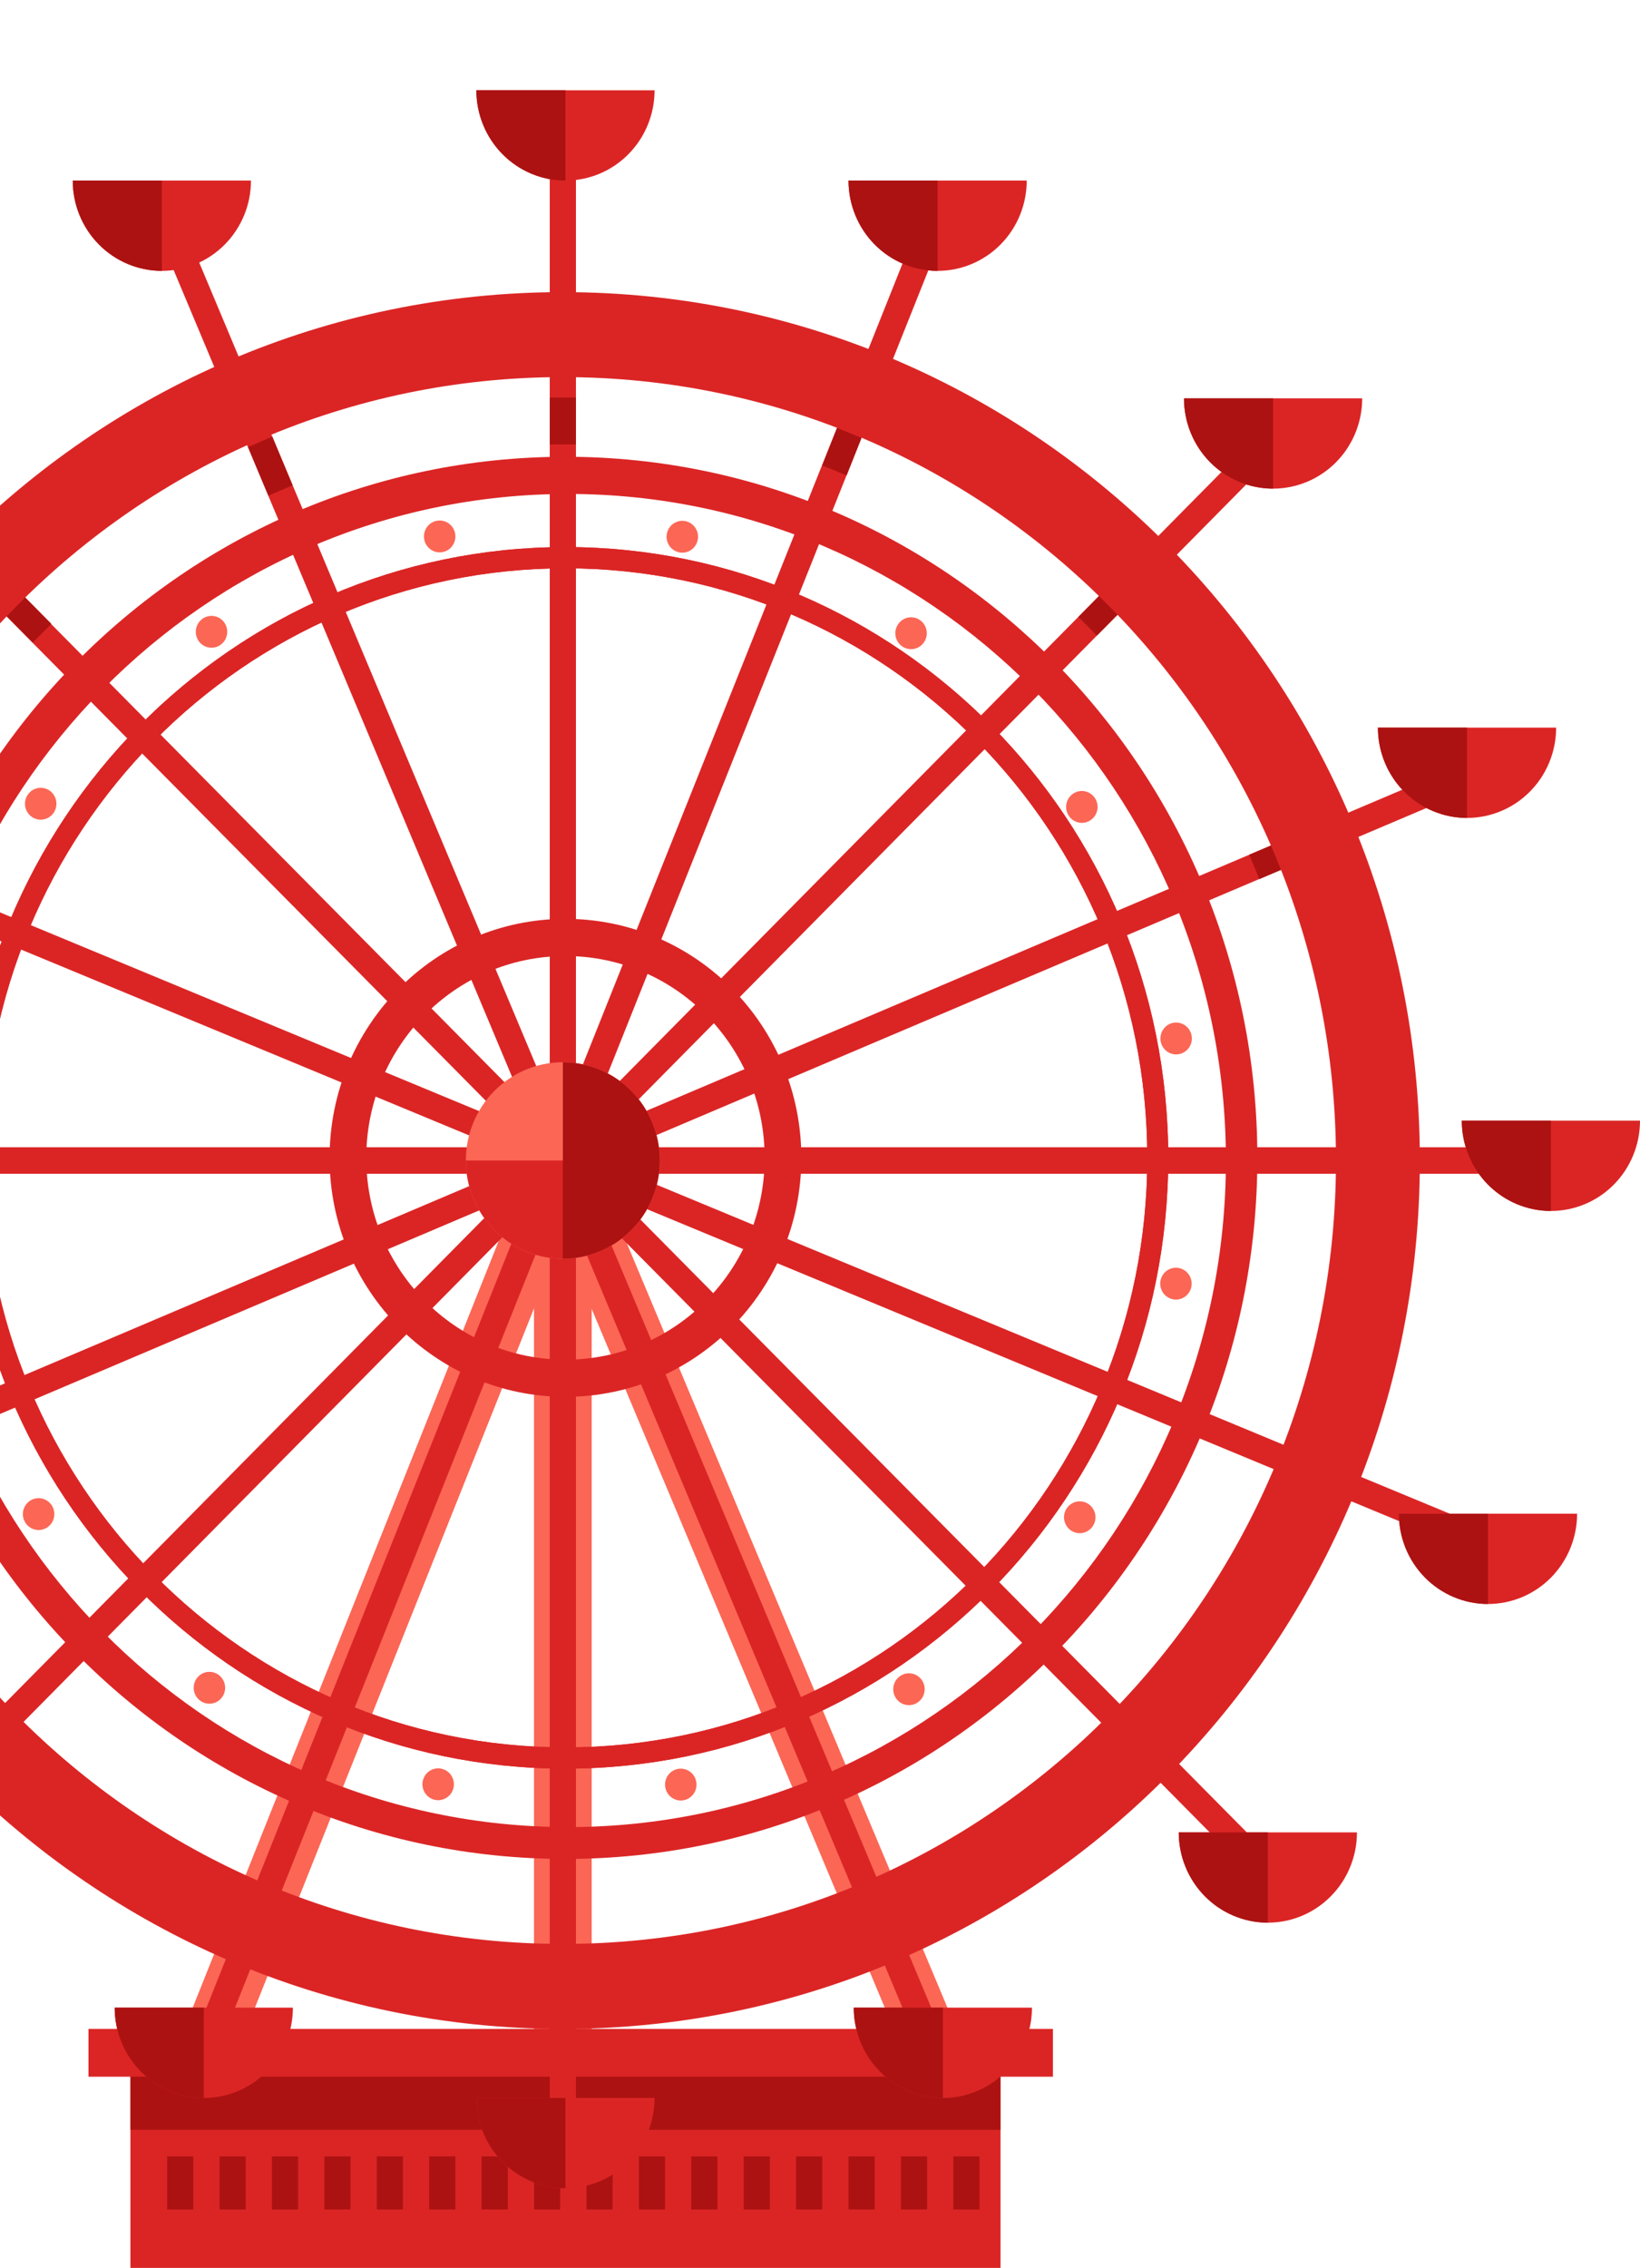<svg width="288" height="398" viewBox="0 0 288 398" fill="none" xmlns="http://www.w3.org/2000/svg">
<rect x="93.778" y="215.312" width="10.125" height="145.405" fill="#FC6655"/>
<rect width="10.145" height="153.391" transform="matrix(-0.919 0.395 -0.387 -0.922 168.614 357.646)" fill="#FC6655"/>
<rect width="10.143" height="153.414" transform="matrix(0.926 0.379 0.371 -0.929 31.454 358.306)" fill="#FC6655"/>
<rect x="15.537" y="356.058" width="169.368" height="8.389" fill="#DB2525"/>
<rect x="22.901" y="362.582" width="152.8" height="35.419" fill="#DB2525"/>
<rect x="22.901" y="364.446" width="152.8" height="9.321" fill="#AD1212"/>
<rect x="29.345" y="378.427" width="4.602" height="9.321" fill="#AD1212"/>
<rect x="56.959" y="378.427" width="4.602" height="9.321" fill="#AD1212"/>
<rect x="84.573" y="378.427" width="4.602" height="9.321" fill="#AD1212"/>
<rect x="112.188" y="378.427" width="4.602" height="9.321" fill="#AD1212"/>
<rect x="139.802" y="378.427" width="4.602" height="9.321" fill="#AD1212"/>
<rect x="167.417" y="378.427" width="4.602" height="9.321" fill="#AD1212"/>
<rect x="38.55" y="378.427" width="4.602" height="9.321" fill="#AD1212"/>
<rect x="66.164" y="378.427" width="4.602" height="9.321" fill="#AD1212"/>
<rect x="93.778" y="378.427" width="4.602" height="9.321" fill="#AD1212"/>
<rect x="121.393" y="378.427" width="4.602" height="9.321" fill="#AD1212"/>
<rect x="149.007" y="378.427" width="4.602" height="9.321" fill="#AD1212"/>
<rect x="47.754" y="378.427" width="4.602" height="9.321" fill="#AD1212"/>
<rect x="75.369" y="378.427" width="4.602" height="9.321" fill="#AD1212"/>
<rect x="102.983" y="378.427" width="4.602" height="9.321" fill="#AD1212"/>
<rect x="130.598" y="378.427" width="4.602" height="9.321" fill="#AD1212"/>
<rect x="158.212" y="378.427" width="4.602" height="9.321" fill="#AD1212"/>
<rect x="96.541" y="25.166" width="4.602" height="346.736" fill="#DB2525"/>
<rect x="96.541" y="69.778" width="4.602" height="8.221" fill="#AD1212"/>
<rect width="4.651" height="346.308" transform="matrix(0.926 0.379 -0.371 0.929 161.462 38.81)" fill="#DB2525"/>
<rect width="4.629" height="7.1" transform="matrix(0.925 0.38 -0.369 0.929 147.012 75.083)" fill="#AD1212"/>
<rect width="4.631" height="360.024" transform="matrix(0.702 0.712 -0.703 0.711 222.628 74.615)" fill="#DB2525"/>
<rect width="4.631" height="5.43" transform="matrix(0.702 0.712 -0.703 0.711 193.191 104.396)" fill="#AD1212"/>
<rect width="4.612" height="347.059" transform="matrix(0.382 0.924 -0.921 0.391 254.957 134.895)" fill="#DB2525"/>
<rect width="4.637" height="4.558" transform="matrix(0.381 0.925 -0.92 0.392 223.576 148.204)" fill="#AD1212"/>
<rect x="264.987" y="201.333" width="4.66" height="336.897" transform="rotate(90 264.987 201.333)" fill="#DB2525"/>
<rect width="4.612" height="351.207" transform="matrix(-0.374 0.927 -0.924 -0.383 263.469 269.325)" fill="#DB2525"/>
<rect width="4.631" height="352.309" transform="matrix(-0.702 0.712 -0.704 -0.711 225.598 328.28)" fill="#DB2525"/>
<rect width="4.631" height="6.605" transform="matrix(-0.702 0.712 -0.704 -0.711 9.019 109.475)" fill="#AD1212"/>
<rect width="4.651" height="352.928" transform="matrix(-0.919 0.395 -0.387 -0.922 167.183 361.031)" fill="#DB2525"/>
<rect width="4.632" height="9.256" transform="matrix(-0.918 0.396 -0.386 -0.923 51.39 85.162)" fill="#AD1212"/>
<path fill-rule="evenodd" clip-rule="evenodd" d="M99.301 310.385C157.764 310.385 205.157 262.395 205.157 203.196C205.157 143.996 157.764 96.006 99.301 96.006C40.839 96.006 -6.554 143.996 -6.554 203.196C-6.554 262.395 40.839 310.385 99.301 310.385ZM99.301 306.657C155.73 306.657 201.475 260.336 201.475 203.196C201.475 146.056 155.73 99.734 99.301 99.734C42.872 99.734 -2.873 146.056 -2.873 203.196C-2.873 260.336 42.872 306.657 99.301 306.657Z" fill="#DB2525"/>
<path fill-rule="evenodd" clip-rule="evenodd" d="M99.301 310.385C157.764 310.385 205.157 262.395 205.157 203.196C205.157 143.996 157.764 96.006 99.301 96.006C40.839 96.006 -6.554 143.996 -6.554 203.196C-6.554 262.395 40.839 310.385 99.301 310.385ZM99.301 306.657C155.73 306.657 201.475 260.336 201.475 203.196C201.475 146.056 155.73 99.734 99.301 99.734C42.872 99.734 -2.873 146.056 -2.873 203.196C-2.873 260.336 42.872 306.657 99.301 306.657Z" fill="#DB2525"/>
<path fill-rule="evenodd" clip-rule="evenodd" d="M99.3 326.231C166.405 326.231 220.804 271.146 220.804 203.195C220.804 135.245 166.405 80.16 99.3 80.16C32.195 80.16 -22.204 135.245 -22.204 203.195C-22.204 271.146 32.195 326.231 99.3 326.231ZM99.76 320.638C163.56 320.638 215.28 268.266 215.28 203.661C215.28 139.057 163.56 86.685 99.76 86.685C35.959 86.685 -15.761 139.057 -15.761 203.661C-15.761 268.266 35.959 320.638 99.76 320.638Z" fill="#DB2525"/>
<path fill-rule="evenodd" clip-rule="evenodd" d="M98.84 356.057C181.958 356.057 249.339 287.827 249.339 203.662C249.339 119.496 181.958 51.266 98.84 51.266C15.721 51.266 -51.659 119.496 -51.659 203.662C-51.659 287.827 15.721 356.057 98.84 356.057ZM98.84 341.144C173.824 341.144 234.611 279.591 234.611 203.661C234.611 127.732 173.824 66.179 98.84 66.179C23.855 66.179 -36.932 127.732 -36.932 203.661C-36.932 279.591 23.855 341.144 98.84 341.144Z" fill="#DB2525"/>
<path fill-rule="evenodd" clip-rule="evenodd" d="M99.301 245.138C122.177 245.138 140.723 226.36 140.723 203.195C140.723 180.03 122.177 161.251 99.301 161.251C76.424 161.251 57.879 180.03 57.879 203.195C57.879 226.36 76.424 245.138 99.301 245.138ZM99.301 238.614C118.619 238.614 134.279 222.756 134.279 203.195C134.279 183.633 118.619 167.775 99.301 167.775C79.983 167.775 64.323 183.633 64.323 203.195C64.323 222.756 79.983 238.614 99.301 238.614Z" fill="#DB2525"/>
<path d="M12.776 31.691C12.776 35.894 14.425 39.924 17.359 42.895C20.294 45.867 24.274 47.536 28.424 47.536C32.575 47.536 36.555 45.867 39.489 42.895C42.424 39.924 44.072 35.894 44.072 31.691L28.424 31.691L12.776 31.691Z" fill="#DB2525"/>
<path d="M12.776 31.691C12.776 33.772 13.181 35.832 13.967 37.755C14.754 39.677 15.906 41.424 17.359 42.895C18.812 44.367 20.538 45.534 22.436 46.33C24.335 47.127 26.369 47.536 28.424 47.536L28.424 31.691L12.776 31.691Z" fill="#AD1212"/>
<path d="M83.654 15.845C83.654 20.048 85.303 24.078 88.237 27.05C91.172 30.021 95.152 31.691 99.302 31.691C103.452 31.691 107.433 30.021 110.367 27.05C113.302 24.078 114.95 20.048 114.95 15.845L99.302 15.845L83.654 15.845Z" fill="#DB2525"/>
<path d="M83.654 15.845C83.654 17.926 84.059 19.987 84.845 21.909C85.632 23.832 86.784 25.578 88.237 27.05C89.69 28.521 91.415 29.688 93.314 30.485C95.213 31.281 97.247 31.691 99.302 31.691L99.302 15.845L83.654 15.845Z" fill="#AD1212"/>
<path d="M149.007 31.691C149.007 35.894 150.656 39.924 153.59 42.895C156.525 45.867 160.505 47.536 164.655 47.536C168.805 47.536 172.786 45.867 175.72 42.895C178.655 39.924 180.303 35.894 180.303 31.691L164.655 31.691L149.007 31.691Z" fill="#DB2525"/>
<path d="M149.007 31.691C149.007 33.772 149.412 35.832 150.198 37.755C150.985 39.677 152.137 41.424 153.59 42.895C155.043 44.367 156.768 45.534 158.667 46.33C160.566 47.127 162.6 47.536 164.655 47.536L164.655 31.691L149.007 31.691Z" fill="#AD1212"/>
<path d="M241.976 127.696C241.976 131.898 243.624 135.929 246.559 138.9C249.493 141.872 253.474 143.541 257.624 143.541C261.774 143.541 265.754 141.872 268.689 138.9C271.623 135.929 273.272 131.898 273.272 127.696L257.624 127.696L241.976 127.696Z" fill="#DB2525"/>
<path d="M241.976 127.696C241.976 129.777 242.38 131.837 243.167 133.76C243.953 135.682 245.106 137.429 246.559 138.9C248.012 140.372 249.737 141.539 251.635 142.335C253.534 143.132 255.569 143.541 257.624 143.541L257.624 127.696L241.976 127.696Z" fill="#AD1212"/>
<path d="M256.705 196.671C256.705 200.873 258.354 204.903 261.288 207.875C264.223 210.847 268.203 212.516 272.353 212.516C276.503 212.516 280.484 210.847 283.418 207.875C286.353 204.903 288.001 200.873 288.001 196.671L272.353 196.671L256.705 196.671Z" fill="#DB2525"/>
<path d="M256.705 196.671C256.705 198.751 257.11 200.812 257.896 202.734C258.683 204.657 259.835 206.404 261.288 207.875C262.741 209.346 264.466 210.514 266.365 211.31C268.263 212.106 270.298 212.516 272.353 212.516L272.353 196.671L256.705 196.671Z" fill="#AD1212"/>
<path d="M245.657 265.644C245.657 269.847 247.306 273.877 250.24 276.849C253.175 279.82 257.155 281.49 261.305 281.49C265.456 281.49 269.436 279.82 272.37 276.849C275.305 273.877 276.954 269.847 276.954 265.644L261.305 265.644L245.657 265.644Z" fill="#DB2525"/>
<path d="M245.657 265.644C245.657 267.725 246.062 269.786 246.848 271.708C247.635 273.63 248.787 275.377 250.24 276.849C251.694 278.32 253.419 279.487 255.317 280.283C257.216 281.08 259.25 281.49 261.305 281.49L261.305 265.644L245.657 265.644Z" fill="#AD1212"/>
<path d="M206.999 321.57C206.999 325.772 208.648 329.803 211.582 332.774C214.517 335.746 218.497 337.415 222.647 337.415C226.797 337.415 230.777 335.746 233.712 332.774C236.647 329.803 238.295 325.772 238.295 321.57L222.647 321.57L206.999 321.57Z" fill="#DB2525"/>
<path d="M206.999 321.57C206.999 323.651 207.404 325.711 208.19 327.634C208.977 329.556 210.129 331.303 211.582 332.774C213.035 334.246 214.76 335.413 216.659 336.209C218.557 337.006 220.592 337.415 222.647 337.415L222.647 321.57L206.999 321.57Z" fill="#AD1212"/>
<path d="M149.927 352.328C149.927 356.53 151.576 360.561 154.51 363.532C157.445 366.504 161.425 368.173 165.575 368.173C169.725 368.173 173.705 366.504 176.64 363.532C179.575 360.561 181.223 356.53 181.223 352.328L165.575 352.328L149.927 352.328Z" fill="#DB2525"/>
<path d="M149.927 352.328C149.927 354.409 150.332 356.469 151.118 358.392C151.905 360.314 153.057 362.061 154.51 363.532C155.963 365.004 157.688 366.171 159.587 366.967C161.485 367.763 163.52 368.173 165.575 368.173L165.575 352.328L149.927 352.328Z" fill="#AD1212"/>
<path d="M83.654 368.174C83.654 372.376 85.303 376.406 88.237 379.378C91.172 382.349 95.152 384.019 99.302 384.019C103.452 384.019 107.433 382.349 110.367 379.378C113.302 376.406 114.95 372.376 114.95 368.174L99.302 368.174L83.654 368.174Z" fill="#DB2525"/>
<path d="M83.654 368.174C83.654 370.254 84.059 372.315 84.845 374.237C85.632 376.16 86.784 377.907 88.237 379.378C89.69 380.849 91.415 382.016 93.314 382.813C95.213 383.609 97.247 384.019 99.302 384.019L99.302 368.174L83.654 368.174Z" fill="#AD1212"/>
<path d="M20.14 352.329C20.14 356.531 21.788 360.562 24.723 363.533C27.658 366.505 31.638 368.174 35.788 368.174C39.938 368.174 43.918 366.505 46.853 363.533C49.788 360.562 51.436 356.531 51.436 352.329L35.788 352.329L20.14 352.329Z" fill="#DB2525"/>
<path d="M20.14 352.329C20.14 354.41 20.545 356.47 21.331 358.393C22.117 360.315 23.27 362.062 24.723 363.533C26.176 365.005 27.901 366.172 29.8 366.968C31.698 367.764 33.733 368.174 35.788 368.174L35.788 352.329L20.14 352.329Z" fill="#AD1212"/>
<path d="M207.919 69.906C207.919 74.108 209.567 78.139 212.502 81.11C215.437 84.082 219.417 85.751 223.567 85.751C227.717 85.751 231.697 84.082 234.632 81.11C237.567 78.139 239.215 74.108 239.215 69.906L223.567 69.906L207.919 69.906Z" fill="#DB2525"/>
<path d="M207.919 69.906C207.919 71.987 208.324 74.047 209.11 75.97C209.896 77.892 211.049 79.639 212.502 81.11C213.955 82.582 215.68 83.749 217.579 84.545C219.477 85.341 221.512 85.751 223.567 85.751L223.567 69.906L207.919 69.906Z" fill="#AD1212"/>
<ellipse cx="98.841" cy="203.66" rx="17.029" ry="17.244" fill="#FC6655"/>
<path d="M98.841 220.904C101.077 220.904 103.291 220.458 105.357 219.591C107.423 218.725 109.3 217.455 110.882 215.853C112.463 214.252 113.717 212.351 114.573 210.259C115.429 208.167 115.869 205.925 115.869 203.66C115.869 201.396 115.429 199.154 114.573 197.062C113.717 194.97 112.463 193.069 110.882 191.467C109.3 189.866 107.423 188.596 105.357 187.73C103.291 186.863 101.077 186.417 98.841 186.417V203.66V220.904Z" fill="#AD1212"/>
<path d="M81.812 203.66C81.812 205.925 82.252 208.167 83.108 210.259C83.964 212.351 85.218 214.252 86.799 215.853C88.38 217.455 90.258 218.725 92.324 219.591C94.39 220.458 96.604 220.904 98.841 220.904V203.66L81.812 203.66Z" fill="#DB2525"/>
<ellipse cx="77.21" cy="94.141" rx="2.761" ry="2.796" fill="#FC6655"/>
<ellipse cx="119.552" cy="313.181" rx="2.761" ry="2.796" fill="#FC6655"/>
<ellipse cx="2.766" cy="2.791" rx="2.766" ry="2.791" transform="matrix(0.924 0.383 -0.375 0.927 118.31 90.547)" fill="#FC6655"/>
<ellipse cx="2.766" cy="2.791" rx="2.766" ry="2.791" transform="matrix(0.924 0.383 -0.375 0.927 75.437 309.479)" fill="#FC6655"/>
<ellipse cx="2.779" cy="2.779" rx="2.779" ry="2.779" transform="matrix(0.702 0.712 -0.703 0.711 159.994 107.174)" fill="#FC6655"/>
<ellipse cx="2.779" cy="2.779" rx="2.779" ry="2.779" transform="matrix(0.702 0.712 -0.703 0.711 36.777 292.239)" fill="#FC6655"/>
<ellipse cx="2.791" cy="2.767" rx="2.791" ry="2.767" transform="matrix(0.382 0.924 -0.921 0.39 191.465 137.951)" fill="#FC6655"/>
<ellipse cx="2.791" cy="2.767" rx="2.791" ry="2.767" transform="matrix(0.382 0.924 -0.921 0.39 8.26 262.054)" fill="#FC6655"/>
<ellipse cx="2.796" cy="2.761" rx="2.796" ry="2.761" transform="matrix(-0 1 -1 -0 209.304 179.45)" fill="#FC6655"/>
<ellipse cx="2.791" cy="2.766" rx="2.791" ry="2.766" transform="matrix(-0.374 0.927 -0.924 -0.383 210.105 223.744)" fill="#FC6655"/>
<ellipse cx="2.779" cy="2.779" rx="2.779" ry="2.779" transform="matrix(-0.705 0.709 -0.7 -0.714 193.518 266.283)" fill="#FC6655"/>
<ellipse cx="2.779" cy="2.779" rx="2.779" ry="2.779" transform="matrix(-0.705 0.709 -0.7 -0.714 11.054 141.065)" fill="#FC6655"/>
<ellipse cx="2.767" cy="2.791" rx="2.767" ry="2.791" transform="matrix(-0.921 0.39 -0.381 -0.924 163.233 297.946)" fill="#FC6655"/>
<ellipse cx="2.767" cy="2.791" rx="2.767" ry="2.791" transform="matrix(-0.921 0.39 -0.381 -0.924 40.755 112.378)" fill="#FC6655"/>
</svg>

